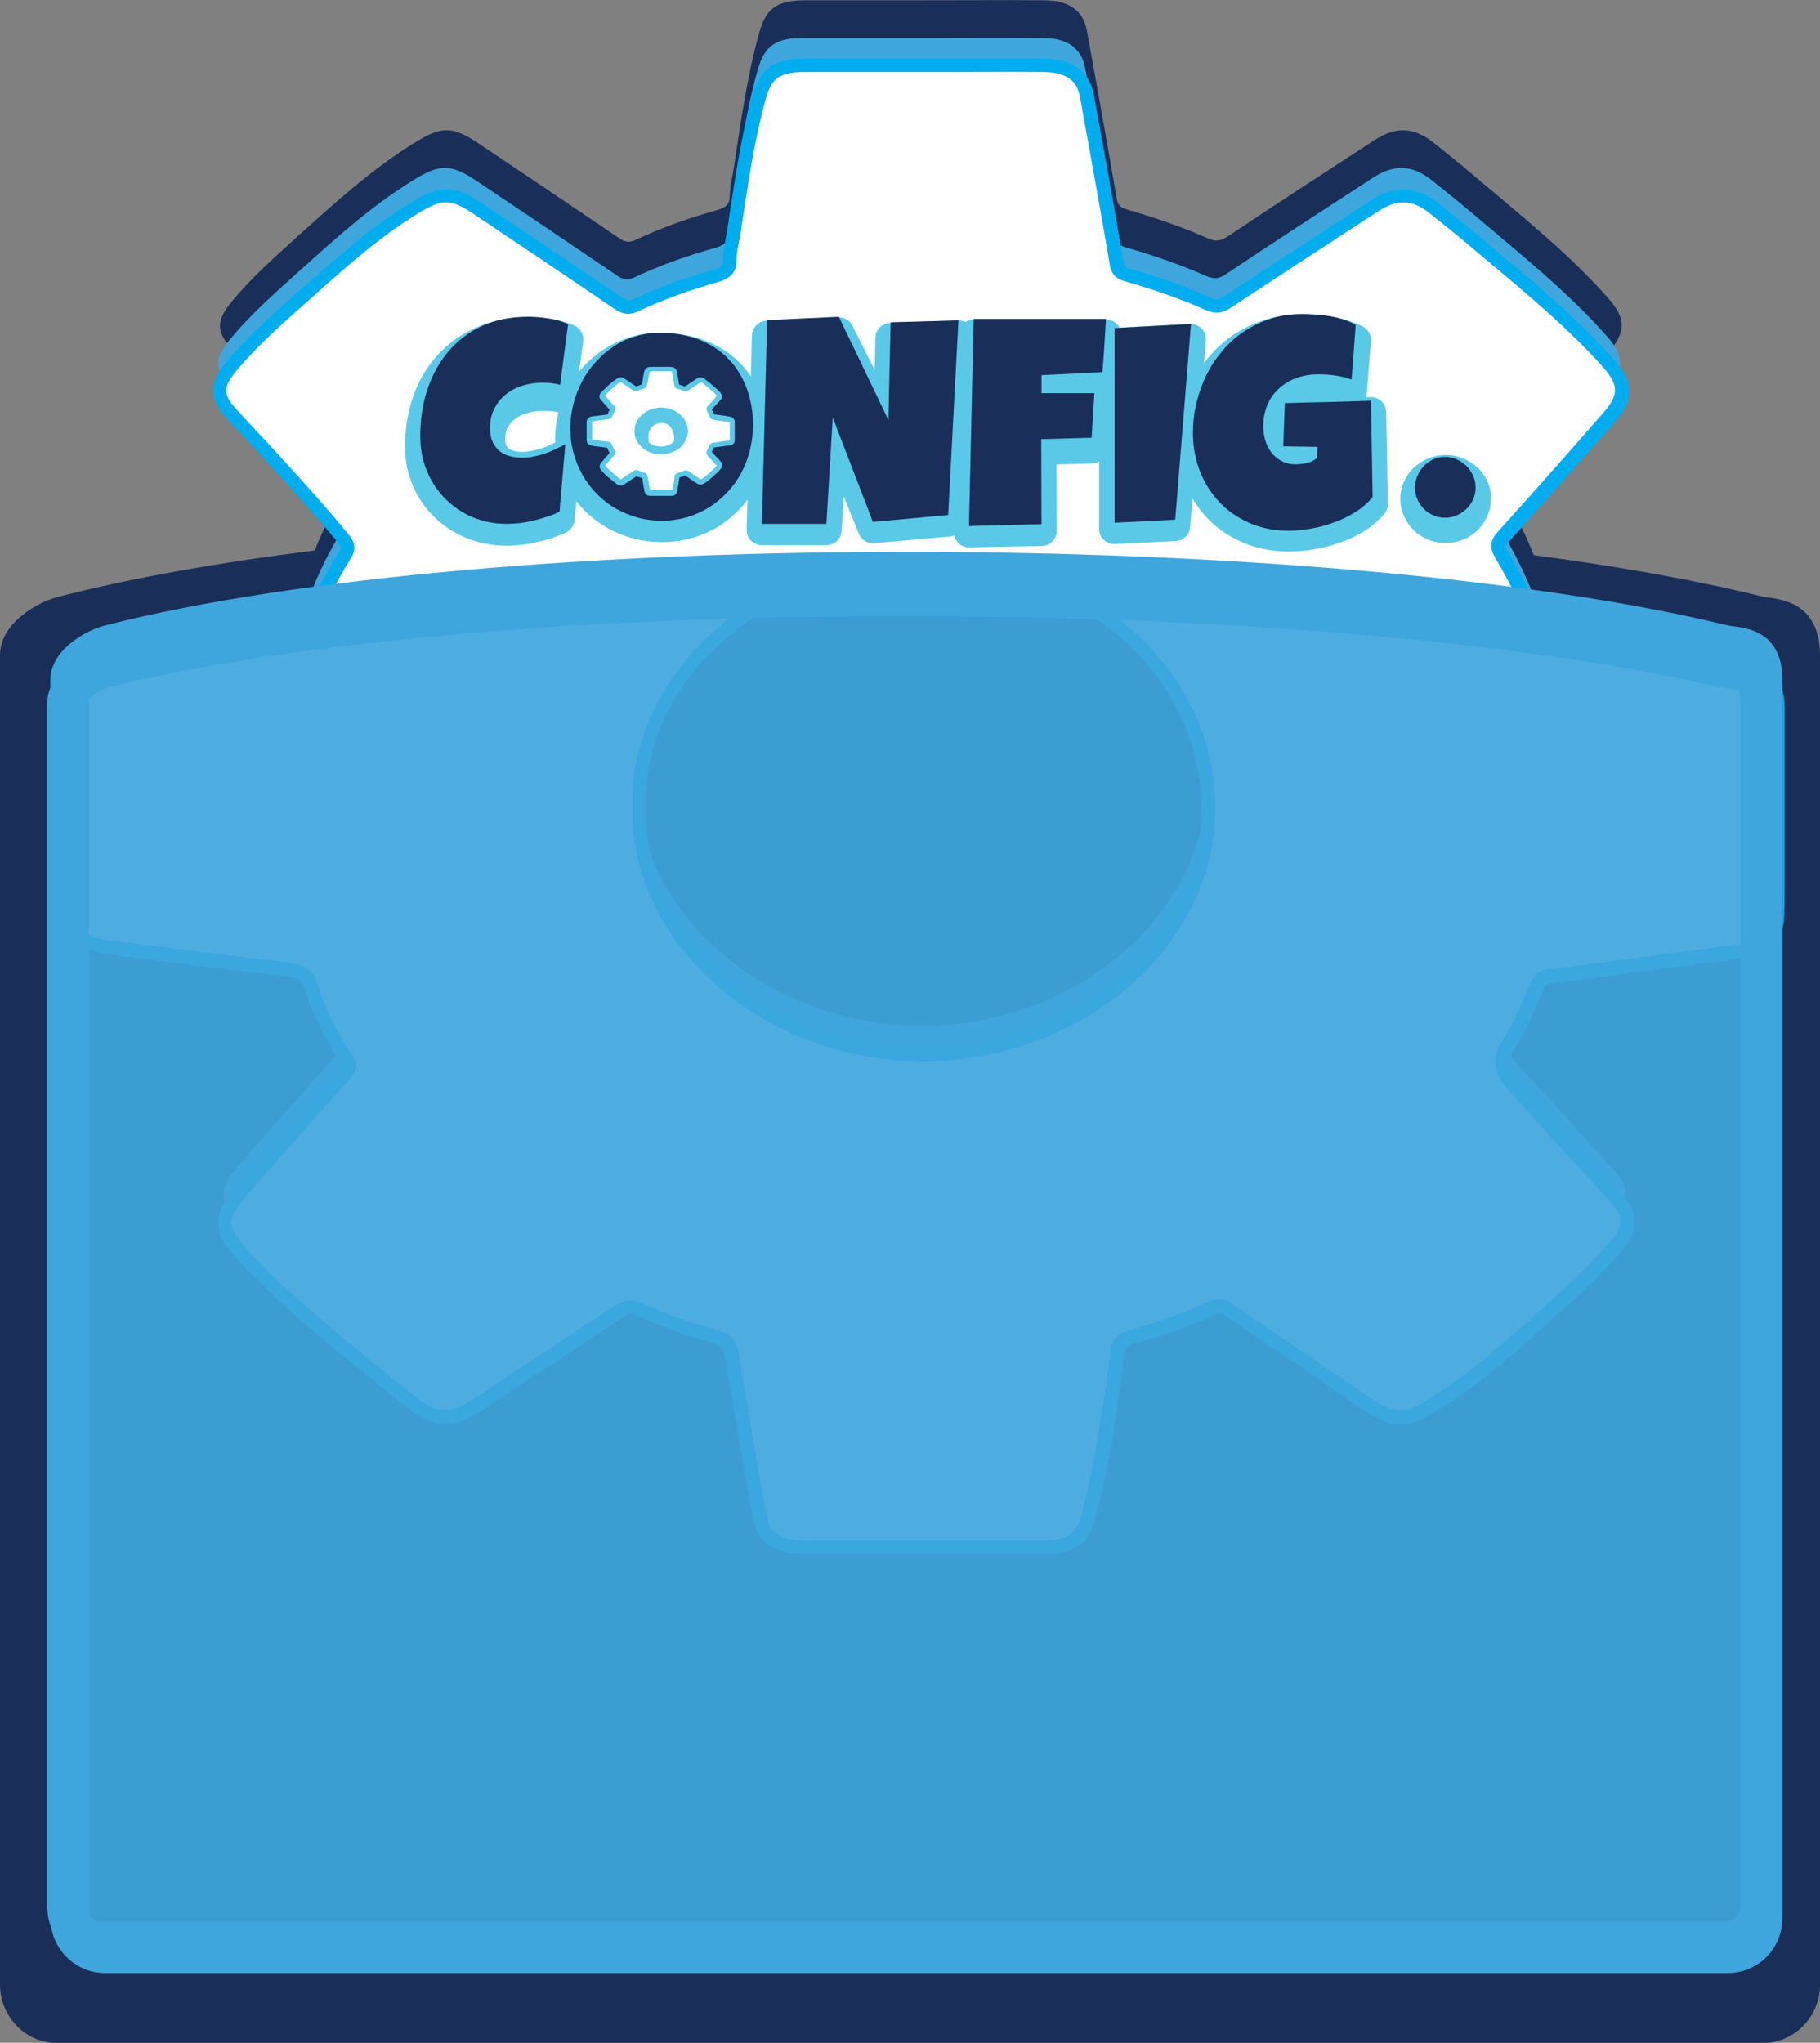 <?xml version="1.0" encoding="utf-8"?>
<!-- Generator: Adobe Illustrator 21.0.0, SVG Export Plug-In . SVG Version: 6.00 Build 0)  -->
<svg version="1.1" id="Layer_1" xmlns="http://www.w3.org/2000/svg" xmlns:xlink="http://www.w3.org/1999/xlink" x="0px" y="0px"
	 viewBox="0 0 657.4 737.8" style="enable-background:new 0 0 657.4 737.8;" xml:space="preserve">
<rect x="0" y="0" width="657.4" height="737.8" fill="#808080" stroke="none"/>
<style type="text/css">
	.st0{fill:#192E58;}
	.st1{fill:#3FA6DD;}
	.st2{fill:#FFFFFF;}
	.st3{fill:#00ADEE;}
	.st4{opacity:0.92;}
	.st5{fill:#5AC9E8;stroke:#5AC9E8;stroke-width:11;stroke-linecap:round;stroke-linejoin:round;stroke-miterlimit:10;}
	.st6{fill:#5AC9E8;}
</style>
<path class="st0" d="M657.4,243l0-6.3c0-21.2-17.4-20.3-20.7-21.2c-23.8-5.9-51.8-10.9-82.7-15c-3.2-8.3-7.4-16.2-11.9-24
	c-1.4-2.3-1.5-3.8,0.5-6c13-14.4,25.8-28.9,38.5-43.4c6.3-7.2,6.2-12.2-0.2-19.4c-14.3-16.2-31.6-29.9-48.3-44.1
	c-4.8-4.1-9.7-8-14.7-12c-7.2-5.8-13.9-6-21.7-0.8c-17.7,11.5-35.4,23-52.9,34.7c-2.5,1.6-4.2,1.8-7,0.6
	c-9.4-4.2-19.2-7.5-29.2-10.4c-2.3-0.7-3.3-1.5-3.7-3.8c-3.5-20.3-7.1-40.6-10.8-60.8c-1.4-7.4-6.5-11-15.6-11
	c-14.7-0.1-29.3,0-44,0c-14,0-28.1,0-42.1,0c-10,0-14.1,2.8-16.5,11.2c-4.6,16.2-6.8,32.7-9.3,49.1c-0.5,3.5-1.5,7-1.5,10.4
	c0.1,3.5-2.1,4.4-5.3,5.3c-9.9,2.8-19.5,6.2-28.6,10.5c-2.5,1.2-4,0.8-6.1-0.6c-16.8-11.4-33.7-22.8-50.6-34.1
	c-9.4-6.3-13.3-6.5-23-0.5c-16.1,9.9-29.6,22.4-43.3,34.7c-8,7.2-16,14.4-22.8,22.6c-6,7.2-6,11.2,0.5,18.1
	c13.6,14.6,27.2,29.2,39.9,44.5c1.6,2,1.9,3.4,0.5,5.7c-4.4,7-8.2,14.3-11.1,21.8c-34.9,4.4-66.5,10-92.8,16.8
	C13.7,217.4,0,225,0,236.7l0,480c0,11.7,9.3,21.2,20.7,21.2h616c11.4,0,20.7-9.5,20.7-21.1l0-245L657.4,243
	C657.4,243,657.4,243,657.4,243z M335.4,178.4c15.5,0.3,30.2,3.6,43.4,9.2c-29.7-0.7-59.7-0.9-89.5-0.4
	C303.3,181.3,319.1,178.1,335.4,178.4z"/>
<g>
	<g>
		<path class="st1" d="M641.2,301.4c0-18.7,0-37.4,0-56.1c0-9.7-3.5-13.4-14.6-14.9c-22.1-3-44.3-5.9-66.4-8.8
			c-2.7-0.3-4.4-1.2-5.3-3.6c-3.3-9.7-8.1-18.9-13.4-27.9c-1.4-2.3-1.5-3.8,0.5-6c13-14.4,25.8-28.9,38.5-43.4
			c6.3-7.2,6.2-12.2-0.2-19.4c-14.3-16.2-31.6-29.9-48.3-44.1c-4.8-4.1-9.7-8-14.7-12c-7.2-5.8-13.9-6-21.7-0.8
			c-17.7,11.5-35.4,23-52.9,34.7c-2.5,1.6-4.2,1.8-7,0.6c-9.4-4.2-19.2-7.5-29.2-10.4c-2.3-0.7-3.3-1.5-3.7-3.8
			c-3.5-20.3-7.1-40.6-10.8-60.8c-1.4-7.4-6.5-11-15.6-11c-14.7-0.1-29.3,0-44,0c-14,0-28.1,0-42.1,0c-10,0-14.1,2.8-16.5,11.2
			c-4.6,16.2-6.8,32.7-9.3,49.1c-0.5,3.5-1.5,7-1.5,10.4c0.1,3.5-2.1,4.4-5.3,5.3c-9.9,2.8-19.5,6.2-28.6,10.5
			c-2.5,1.2-4,0.8-6.1-0.6c-16.8-11.4-33.7-22.8-50.6-34.1c-9.4-6.3-13.3-6.5-23-0.5c-16.1,9.9-29.6,22.4-43.3,34.7
			c-8,7.2-16,14.4-22.8,22.6c-6,7.2-6,11.2,0.5,18.1c13.6,14.6,27.2,29.2,39.9,44.5c1.6,2,1.9,3.4,0.5,5.7
			c-5.2,8.3-9.6,16.9-12.7,26c-0.9,2.6-2.5,3.3-5.6,3.7c-23.1,2.8-46.2,5.9-69.2,9c-6.6,0.9-11.9,6.1-12,12.3
			c-0.1,26.1-0.2,52.3,0,78.4c0,6.5,5.5,11.2,13.1,12.2c21.9,2.8,43.7,5.6,65.6,8.2c4.5,0.5,7,1.7,8.3,5.8
			c2.9,9.4,7.6,18.2,12.9,26.7c1.3,2,1.1,3.5-0.6,5.4C111.7,392,99.3,405.9,87,419.9c-8.4,9.6-8.5,13.8,0.2,23.3
			c13.4,14.6,28.9,27.3,44.5,40c5.6,4.5,11.2,9,16.8,13.5c8,6.4,14.3,6.6,22.8,1c17.4-11.5,34.7-22.9,52-34.4
			c2.4-1.6,4.1-1.9,6.9-0.6c8.8,4,18,7.3,27.5,9.9c3.8,1,5.3,2.6,5.9,6.1c3.2,20.1,6.8,40.1,10.4,60.1c1,5.4,5.7,9.1,12.1,9.7
			c2,0.2,4,0.3,6.1,0.3c27.6,0,55.3,0,82.9,0c11.4,0,15.3-2.8,17.7-12.4c4.9-19.3,7.6-38.9,10.2-58.4c0.3-2.6,1.2-4.1,4.3-5
			c10.2-2.7,20.1-6.4,29.6-10.7c2.4-1.1,4-0.9,6.2,0.6c16.5,11.4,33.1,22.5,49.7,33.8c9.5,6.5,14.3,6.8,24.2,0.6
			c16.8-10.5,30.8-23.6,45.1-36.5c7.5-6.7,14.7-13.6,21.2-21.1c4.9-5.7,5.2-11,0.1-16.6c-12.2-13.5-24.5-27-36.8-40.5
			c-5.2-5.7-6.2-10.2-1.8-16.6c4.3-6.3,6.8-13.5,9.9-20.4c0.8-1.8,1.7-2.8,4.1-3.1c17.9-2.3,35.7-4.7,53.5-7.1
			c5.7-0.8,11.4-1.4,17-2.3c6.9-1.1,11.5-5.6,11.8-11.8C641.4,314.7,641.2,308,641.2,301.4z M331.2,370.5
			c-54.3-0.8-102.1-40.9-100.9-89.5c-1.2-49,48.3-90.3,104.5-89.1c55.7,1.2,100.8,40.4,101.1,89.4
			C436.2,330.4,388,371.3,331.2,370.5z"/>
	</g>
</g>
<g>
	<g>
		<path class="st2" d="M641.8,311.6c0-18.7,0-37.4,0-56.1c0-9.7-3.5-13.4-14.6-14.9c-22.1-3-44.3-5.9-66.4-8.8
			c-2.7-0.3-4.4-1.2-5.3-3.6c-3.3-9.7-8.1-18.9-13.4-27.9c-1.4-2.3-1.5-3.8,0.5-6c13-14.4,25.8-28.9,38.5-43.4
			c6.3-7.2,6.2-12.2-0.2-19.4c-14.3-16.2-31.6-29.9-48.3-44.1c-4.8-4.1-9.7-8-14.7-12c-7.2-5.8-13.9-6-21.7-0.8
			c-17.7,11.5-35.4,23-52.9,34.7c-2.5,1.6-4.2,1.8-7,0.6c-9.4-4.2-19.2-7.5-29.2-10.4c-2.3-0.7-3.3-1.5-3.7-3.8
			c-3.5-20.3-7.1-40.6-10.8-60.8c-1.4-7.4-6.5-11-15.6-11c-14.7-0.1-29.3,0-44,0c-14,0-28.1,0-42.1,0c-10,0-14.1,2.8-16.5,11.2
			c-4.6,16.2-6.8,32.7-9.3,49.1c-0.5,3.5-1.5,7-1.5,10.4c0.1,3.5-2.1,4.4-5.3,5.3c-9.9,2.8-19.5,6.2-28.6,10.5
			c-2.5,1.2-4,0.8-6.1-0.6c-16.8-11.4-33.7-22.8-50.6-34.1c-9.4-6.3-13.3-6.5-23-0.5c-16.1,9.9-29.6,22.4-43.3,34.7
			c-8,7.2-16,14.4-22.8,22.6c-6,7.2-6,11.2,0.5,18.1c13.6,14.6,27.2,29.2,39.9,44.5c1.6,2,1.9,3.4,0.5,5.7
			c-5.2,8.3-9.6,16.9-12.7,26c-0.9,2.6-2.5,3.3-5.6,3.7c-23.1,2.8-46.2,5.9-69.2,9c-6.6,0.9-11.9,6.1-12,12.3
			c-0.1,26.1-0.2,52.3,0,78.4c0,6.5,5.5,11.2,13.1,12.2c21.9,2.8,43.7,5.6,65.6,8.2c4.5,0.5,7,1.7,8.3,5.8
			c2.9,9.4,7.6,18.2,12.9,26.7c1.3,2,1.1,3.5-0.6,5.4c-12.5,13.9-24.8,27.8-37.1,41.8c-8.4,9.6-8.5,13.8,0.2,23.3
			c13.4,14.6,28.9,27.3,44.5,40c5.6,4.5,11.2,9,16.8,13.5c8,6.4,14.3,6.6,22.8,1c17.4-11.5,34.7-22.9,52-34.4
			c2.4-1.6,4.1-1.9,6.9-0.6c8.8,4,18,7.3,27.5,9.9c3.8,1,5.3,2.6,5.9,6.1c3.2,20.1,6.8,40.1,10.4,60.1c1,5.4,5.7,9.1,12.1,9.7
			c2,0.2,4,0.3,6.1,0.3c27.6,0,55.3,0,82.9,0c11.4,0,15.3-2.8,17.7-12.4c4.9-19.3,7.6-38.9,10.2-58.4c0.3-2.6,1.2-4.1,4.3-5
			c10.2-2.7,20.1-6.4,29.6-10.7c2.4-1.1,4-0.9,6.2,0.6c16.5,11.4,33.1,22.5,49.7,33.8c9.5,6.5,14.3,6.8,24.2,0.6
			c16.8-10.5,30.8-23.6,45.1-36.5c7.5-6.7,14.7-13.6,21.2-21.1c4.9-5.7,5.2-11,0.1-16.6c-12.2-13.5-24.5-27-36.8-40.5
			c-5.2-5.7-6.2-10.2-1.8-16.6c4.3-6.3,6.8-13.5,9.9-20.4c0.8-1.8,1.7-2.8,4.1-3.1c17.9-2.3,35.7-4.7,53.5-7.1
			c5.7-0.8,11.4-1.4,17-2.3c6.9-1.1,11.5-5.6,11.8-11.8C641.9,324.9,641.8,318.2,641.8,311.6z M331.8,380.7
			c-54.3-0.8-102.1-40.9-100.9-89.5c-1.2-49,48.3-90.3,104.5-89.1c55.7,1.2,100.8,40.4,101.1,89.4
			C436.8,340.6,388.6,381.5,331.8,380.7z"/>
		<path class="st3" d="M340.4,561.4c-15.9,0-31.8,0-47.7,0c-2.6,0-4.5-0.1-6.3-0.3c-7.5-0.8-13.1-5.4-14.3-11.8
			c-3.3-18.5-7-39.4-10.4-60.1c-0.4-2.3-1-3.2-4.1-4.1c-9.7-2.6-19-6-27.8-10c-2-0.9-2.8-0.7-4.5,0.4c-13.6,9.1-27.6,18.3-41,27.1
			l-11,7.3c-9.4,6.2-16.9,5.9-25.7-1.1c-4.6-3.7-10.7-8.5-16.9-13.5c-17.4-14.2-31.8-26.2-44.7-40.3c-9.5-10.4-9.6-16.1-0.3-26.7
			c11.8-13.4,24.4-27.7,37.1-41.8c1.1-1.2,1-1.4,0.3-2.4c-6.4-10.1-10.6-18.7-13.2-27.3c-0.9-2.8-2.1-3.6-6.2-4.1
			c-19.2-2.2-38.7-4.7-57.5-7.1l-8.1-1c-9.1-1.2-15.3-7.1-15.3-14.7c-0.2-25-0.2-50.7,0-78.5c0-7.3,6.1-13.7,14.1-14.8
			c22.2-3,45.8-6.1,69.3-9c2.8-0.3,3.1-0.8,3.5-2c2.9-8.5,7.1-17.2,12.9-26.5c0.8-1.3,0.8-1.5-0.2-2.8
			c-12.9-15.5-26.6-30.2-39.8-44.4c-7.3-7.8-7.5-13.2-0.6-21.4c6.9-8.3,14.9-15.5,23.1-22.8c1.4-1.2,2.8-2.5,4.2-3.7
			C121.4,93.3,134,82,148.7,73c10.4-6.4,15.4-6.3,25.7,0.6c18,12.1,34.6,23.2,50.6,34.1c1.5,1,2.2,1.1,3.6,0.4
			c8.7-4.1,18.2-7.6,29-10.7c3.3-0.9,3.5-1.4,3.5-2.9c0-2.6,0.5-5.2,0.9-7.7c0.2-1.1,0.4-2.1,0.6-3.2c0.3-1.8,0.5-3.6,0.8-5.4
			c2.2-14.5,4.4-29.5,8.5-44c2.7-9.4,7.8-13,18.9-13c10,0,19.9,0,29.9,0l12.3,0c4.4,0,8.7,0,13.1,0c10.1,0,20.6,0,30.9,0
			c10.4,0.1,16.5,4.4,18.1,13.1c4.4,23.8,7.8,43.1,10.8,60.9c0.2,1,0.2,1.3,2,1.8c11.9,3.4,21.2,6.8,29.5,10.6
			c1.9,0.9,2.8,0.8,4.6-0.4c14-9.3,28.3-18.6,42.1-27.6l10.9-7.1c8.8-5.7,16.6-5.4,24.7,1c4.1,3.3,9.4,7.6,14.7,12
			c2.3,1.9,4.6,3.9,6.9,5.8c14.4,12,29.2,24.5,41.7,38.6c7.3,8.2,7.3,14.5,0.2,22.7c-10.5,11.9-24.3,27.7-38.5,43.4
			c-1.1,1.2-1.1,1.5-0.2,3.1c6.3,10.7,10.6,19.7,13.6,28.4c0.4,1.1,0.9,1.7,3.2,2l4.5,0.6c20.3,2.7,41.3,5.4,62,8.2
			c12.2,1.7,16.7,6.4,16.8,17.4c0,16.9,0,33.9,0,50.8l0,5.3c0,1.7,0,3.4,0,5c0,4.9,0,10-0.2,15c-0.3,7.3-5.7,12.9-13.9,14.1
			c-4.1,0.6-8.2,1.2-12.2,1.7c-1.6,0.2-3.2,0.4-4.9,0.6l-12,1.6c-13.6,1.8-27.7,3.7-41.5,5.5c-1.4,0.2-1.6,0.5-2.1,1.6
			c-0.7,1.7-1.4,3.3-2.2,5c-2.2,5.3-4.6,10.8-7.9,15.8c-3.5,5.2-3.1,8.3,1.6,13.6l10.6,11.6c8.7,9.6,17.5,19.2,26.2,28.8
			c5.8,6.4,5.8,13.1-0.1,19.9c-7.2,8.3-15.2,15.8-21.4,21.3l-3.9,3.5c-12.8,11.6-26.1,23.6-41.6,33.2c-10.7,6.6-16.4,6.5-26.9-0.6
			c-6.5-4.4-12.9-8.8-19.4-13.2c-9.9-6.7-20.2-13.7-30.2-20.6c-1.5-1-2.2-1.1-3.8-0.4c-10.4,4.7-20.2,8.2-30,10.8
			c-1.9,0.5-2.2,1.1-2.5,2.9c-2.6,19.9-5.4,39.4-10.3,58.7c-2.7,10.8-7.6,14.2-20.2,14.2C363.9,561.4,352.2,561.4,340.4,561.4z
			 M227.8,469.7c1.2,0,2.6,0.3,4.1,1c8.6,3.9,17.7,7.2,27.1,9.7c4.7,1.3,7,3.6,7.7,8.1c3.3,20.6,7.1,41.6,10.4,60
			c0.7,4.2,4.5,7.1,9.9,7.7c1.6,0.2,3.4,0.2,5.8,0.2c27.6,0,55.3,0,82.9,0c10.9,0,13.3-2.6,15.3-10.5c4.8-19,7.6-38.4,10.2-58.2
			c0.4-2.8,1.4-5.8,6.1-7c9.5-2.6,19.1-6,29.2-10.6c3.2-1.4,5.7-1.2,8.6,0.8c10,6.9,20.3,13.9,30.2,20.6c6.5,4.4,13,8.8,19.4,13.2
			c8.8,6,12.6,6.1,21.5,0.5c15.1-9.4,28.2-21.2,40.9-32.7l3.9-3.5c6.1-5.5,14-12.8,21-20.9c4.2-4.9,4.3-8.8,0.2-13.3
			c-8.7-9.6-17.4-19.2-26.2-28.8l-10.6-11.6c-6.3-6.9-6.9-12.6-2.1-19.7c3.1-4.6,5.2-9.6,7.5-14.9c0.7-1.7,1.4-3.4,2.2-5.1
			c1.1-2.4,2.5-4.1,6-4.5c13.8-1.8,27.9-3.6,41.5-5.5l12-1.6c1.6-0.2,3.3-0.4,4.9-0.6c4-0.5,8.1-1,12.1-1.7c5.8-0.9,9.5-4.4,9.7-9.4
			c0.2-4.9,0.2-9.9,0.2-14.8c0-1.7,0-3.4,0-5.1l0-5.3c0-16.9,0-33.9,0-50.8c0-8.5-2.7-11.1-12.4-12.5c-20.6-2.8-41.6-5.6-62-8.2
			l-4.5-0.6c-2.7-0.4-5.9-1.3-7.3-5.3c-2.9-8.4-7.1-17.1-13.2-27.5c-1.4-2.4-2.4-5.4,0.8-9c14.2-15.7,28-31.4,38.5-43.4
			c5.4-6.2,5.4-9.8-0.1-16.1c-12.3-13.8-27-26.1-41.2-38c-2.3-1.9-4.6-3.9-6.9-5.8c-5.2-4.4-10.6-8.7-14.6-11.9
			c-6.4-5.1-11.8-5.3-18.8-0.7l-10.9,7.1c-13.8,9-28.1,18.3-42.1,27.6c-3.2,2.1-5.9,2.4-9.4,0.8c-8.1-3.7-17.3-6.9-28.9-10.3
			c-2.5-0.7-4.8-1.9-5.5-5.8c-3-17.7-6.5-37-10.8-60.8c-0.8-4.1-2.9-8.9-13.2-9c-10.3-0.1-20.8,0-30.9,0c-4.4,0-8.7,0-13.1,0
			l-12.3,0c-9.9,0-19.9,0-29.8,0c-8.9,0-12.1,2.1-14.1,9.4c-4,14.2-6.2,29.1-8.4,43.4c-0.3,1.8-0.5,3.6-0.8,5.4
			c-0.2,1.1-0.4,2.3-0.6,3.4c-0.5,2.3-0.9,4.5-0.9,6.6c0.1,5.7-4.4,7-7.1,7.8c-10.5,3-19.8,6.4-28.3,10.4c-3.8,1.8-6.4,0.7-8.6-0.8
			c-16-10.9-32.5-22-50.6-34.1c-8.6-5.8-11.5-5.8-20.3-0.5c-14.3,8.8-26.7,19.9-38.7,30.7c-1.4,1.2-2.8,2.5-4.2,3.7
			c-8.1,7.2-15.9,14.3-22.6,22.3c-5.3,6.3-5.2,8.8,0.4,14.8c13.3,14.3,27.1,29,40,44.6c2.4,2.9,2.6,5.5,0.7,8.6
			c-5.6,9-9.7,17.3-12.4,25.5c-1.5,4.3-4.7,5-7.6,5.4c-23.5,2.9-47.1,6-69.2,9c-5.5,0.7-9.8,5.1-9.8,9.8c-0.2,27.8-0.1,53.4,0,78.4
			c0,5.1,4.3,8.9,10.9,9.7l8.1,1c18.8,2.4,38.3,4.9,57.5,7.1c5,0.6,8.7,2.1,10.4,7.6c2.5,8.1,6.5,16.5,12.7,26.1
			c1.9,3,1.6,5.6-0.9,8.4c-12.7,14.1-25.3,28.4-37.1,41.8c-7.6,8.7-7.6,11.5,0.2,20c12.7,13.8,26.9,25.7,44.2,39.8
			c6.1,5,12.2,9.8,16.8,13.5c7.2,5.7,12.2,5.9,19.9,0.9l11-7.3c13.5-8.9,27.4-18,41-27.1C224.2,470.4,225.9,469.7,227.8,469.7z
			 M333.4,383.3c-0.6,0-1.1,0-1.7,0c-30.3-0.4-59.2-12.6-79.2-33.5c-16-16.7-24.6-37.5-24.1-58.5c-0.5-21.5,8.5-42.6,25.4-59.5
			c20.7-20.8,51.2-32.8,81.7-32.1c27.6,0.6,53.5,10.3,72.9,27.4c19.6,17.2,30.5,40.2,30.6,64.5c0.1,21.8-9.2,43.1-26.1,60
			C392.5,371.7,363.6,383.3,333.4,383.3z M331.8,378.2c29.4,0.4,57.7-10.6,77.5-30.3c16-15.9,24.8-35.9,24.6-56.4
			c-0.3-47.6-43.6-85.8-98.6-86.9c-29.1-0.6-58.3,10.8-78.1,30.6c-15.9,15.9-24.4,35.8-23.9,55.9l0,0.1l0,0.1
			c-0.5,19.8,7.6,39.3,22.7,55C275.3,366.2,302.9,377.8,331.8,378.2z"/>
	</g>
</g>
<g class="st4">
	<path class="st1" d="M617,704.6H49.4c-10.5,0-19.1-8.5-19.1-19.1l0-433c0-10.5,8.5-19.1,19.1-19.1c0,0,143.1-25.1,281.5-24.9
		c90.4,0.2,286.1,24.9,286.1,24.9c10.5,0,19.1,8.5,19.1,19.1l0,433C636,696,627.5,704.6,617,704.6z"/>
</g>
<path class="st1" d="M624.2,225.9c-71.9-17.5-184.5-26.6-296.7-26.6c-109.9,0-219.3,8.7-289.6,26.6c-6.8,1.7-19.7,8.8-19.7,19.7
	l0,2.8c-0.7,1.6-1.1,3.4-1.1,5.2l0,435.4c0,2.5,0.5,4.9,1.4,7.1c1.6,9.3,9.6,16.5,19.4,16.5h586.2c10.9,0,19.7-8.8,19.7-19.7
	l0-447.3C643.9,225.9,627.4,226.7,624.2,225.9z M32.2,692.1l0-439.7c1.9-1.8,5.5-3.8,8-4.4c65.3-16.2,169.6-25.5,286.2-25.5h0
	c116.4,0,226.1,9.5,293.4,25.5c1.2,0.3,2.3,0.4,3.3,0.5c1.4,0.2,3.8,0.4,4.8,1.1c0.4,0.3,0.8,1.7,0.8,3.9l0,435.4
	c0,2.9-2.6,5.2-5.7,5.2H36.8c-2.2,0-3.5-1-4.2-1.7C32.5,692.4,32.4,692.3,32.2,692.1z"/>
<g>
	<path class="st5" d="M205.2,122.6l-2.9,20.9c-1-0.3-2-0.4-3-0.5c-1-0.1-2-0.1-3-0.1c-2.6,0-5,0.3-7.3,1c-2.3,0.6-4.4,1.6-6.1,2.9
		c-1.8,1.3-3.2,3-4.3,4.9c-1.1,2-1.6,4.3-1.6,7c0,1.7,0.3,3.2,0.9,4.5c0.6,1.3,1.4,2.3,2.4,3.1c1,0.8,2.3,1.4,3.7,1.8
		c1.4,0.4,3,0.6,4.7,0.6c1.3,0,2.6-0.1,4-0.4c1.4-0.3,2.8-0.6,4.1-1c1.3-0.4,2.7-0.9,3.9-1.5c1.3-0.6,2.5-1.1,3.5-1.7l-2.1,23.2
		c-1.3,0.7-2.8,1.2-4.4,1.8c-1.6,0.5-3.2,1-4.9,1.3c-1.7,0.4-3.3,0.7-5,0.9c-1.7,0.2-3.3,0.3-4.8,0.3c-4.4,0-8.5-0.8-12.3-2.3
		c-3.8-1.5-7.1-3.7-9.9-6.4c-2.8-2.7-5-5.9-6.6-9.6c-1.6-3.7-2.4-7.6-2.4-11.9c0-5.6,0.8-11,2.5-16s4.2-9.4,7.5-13.1
		c3.3-3.8,7.4-6.7,12.2-8.9c4.9-2.2,10.5-3.3,16.8-3.3c2.4,0,4.8,0.2,7.3,0.5C200.8,121,203.1,121.6,205.2,122.6z"/>
	<path class="st5" d="M272,157.3c0,3-0.4,5.9-1.1,8.7c-0.7,2.8-1.8,5.4-3.1,7.8c-1.4,2.4-3,4.7-5,6.7c-2,2-4.2,3.8-6.6,5.2
		c-2.4,1.5-5.1,2.6-8,3.4c-2.9,0.8-5.9,1.2-9.1,1.2c-3.1,0-6.1-0.4-8.9-1.1c-2.8-0.8-5.5-1.8-7.9-3.2c-2.5-1.4-4.7-3-6.7-4.9
		c-2-1.9-3.7-4.1-5.1-6.4c-1.4-2.4-2.5-4.9-3.3-7.6c-0.8-2.7-1.2-5.5-1.2-8.5c0-2.9,0.4-5.7,1.1-8.4c0.7-2.8,1.8-5.4,3.1-7.8
		c1.4-2.4,3-4.7,5-6.7c1.9-2,4.1-3.8,6.5-5.3c2.4-1.5,5-2.6,7.8-3.5c2.8-0.8,5.8-1.2,8.9-1.2c5,0,9.6,0.7,13.7,2.2
		c4.1,1.5,7.7,3.6,10.6,6.4c2.9,2.8,5.2,6.1,6.8,10S272,152.4,272,157.3z M249,158.5c0-1.4-0.2-2.8-0.6-4.1
		c-0.4-1.3-1.1-2.5-1.9-3.6c-0.8-1-1.9-1.9-3.1-2.5s-2.6-1-4.2-1c-1.6,0-3.1,0.3-4.4,0.8c-1.3,0.6-2.4,1.3-3.3,2.3
		c-0.9,1-1.6,2.1-2.1,3.4c-0.5,1.3-0.7,2.7-0.7,4.1c0,1.4,0.2,2.8,0.6,4.2c0.4,1.4,1,2.6,1.9,3.8c0.8,1.1,1.9,2,3.1,2.7
		c1.2,0.7,2.7,1,4.3,1c1.6,0,3.1-0.3,4.4-0.9c1.3-0.6,2.4-1.4,3.3-2.5s1.6-2.2,2.1-3.6C248.7,161.4,249,160,249,158.5z"/>
	<path class="st5" d="M346.2,121.2l-3.7,67.1l-27.2,2.4l-14.5-35.9l-2.3,36.6h-23.3l1.9-70.1l25.9-1.2l17.9,35.6l0.8-33.6
		L346.2,121.2z"/>
	<path class="st5" d="M399.5,120.9c-0.2,3.1-0.4,6.2-0.6,9.2c-0.2,3-0.4,6.1-0.7,9.2l-22,1.1v6.2h19.1l-1,15.3l-18.2,0.5l0.1,29.3
		l-26.2,0.5l1.7-71.3H399.5z"/>
	<path class="st5" d="M430.1,122.5l-5.7,67.4l-21.9,1.1v-67.1L430.1,122.5z"/>
	<path class="st5" d="M495.8,182.1c-1.6,1.9-3.6,3.6-6,5.1c-2.4,1.5-4.9,2.7-7.7,3.6c-2.7,1-5.5,1.7-8.4,2.2s-5.6,0.7-8.2,0.7
		c-5,0-9.6-0.9-13.9-2.6c-4.2-1.7-7.9-4.1-10.9-7.1s-5.5-6.6-7.2-10.7c-1.7-4.1-2.6-8.5-2.6-13.2c0-3.6,0.4-7.1,1.3-10.6
		c0.9-3.4,2.1-6.7,3.7-9.7c1.6-3,3.6-5.9,5.9-8.4c2.3-2.6,4.9-4.8,7.9-6.6c2.9-1.8,6.2-3.3,9.6-4.3c3.5-1,7.2-1.5,11.2-1.5
		c1.5,0,3.1,0.1,4.8,0.2c1.7,0.1,3.4,0.3,5.1,0.6c1.7,0.3,3.3,0.7,4.9,1.2c1.6,0.5,3,1.1,4.4,1.8l-1.5,18.9c-1.9-0.7-3.9-1.2-6-1.4
		c-2.1-0.2-4.1-0.4-6-0.4c-2.8,0-5.4,0.4-7.8,1.2c-2.4,0.8-4.5,2-6.3,3.5c-1.8,1.5-3.2,3.4-4.2,5.5c-1,2.2-1.6,4.6-1.6,7.4
		c0,1.7,0.2,3.4,0.7,5s1.2,3,2.2,4.3c1,1.2,2.2,2.2,3.7,3c1.5,0.8,3.2,1.1,5.1,1.1c1.3,0,2.7-0.2,4.1-0.5c1.4-0.3,2.6-0.9,3.6-1.7
		l0.2-3.9l-12.4-0.2l0.6-14.8c5.2-0.2,10.3-0.3,15.5-0.4c5.2-0.1,10.3-0.3,15.6-0.5L495.8,182.1z"/>
</g>
<g>
	<path class="st0" d="M205.2,117.1l-2.9,21.9c-1-0.3-2-0.5-3-0.6c-1-0.1-2-0.2-3-0.2c-2.6,0-5,0.3-7.3,1c-2.3,0.7-4.4,1.7-6.1,3.1
		c-1.8,1.4-3.2,3.1-4.3,5.2c-1.1,2.1-1.6,4.5-1.6,7.3c0,1.8,0.3,3.4,0.9,4.7c0.6,1.3,1.4,2.4,2.4,3.3c1,0.9,2.3,1.5,3.7,1.9
		c1.4,0.4,3,0.6,4.7,0.6c1.3,0,2.6-0.1,4-0.4c1.4-0.3,2.8-0.6,4.1-1.1c1.3-0.4,2.7-1,3.9-1.6c1.3-0.6,2.5-1.2,3.5-1.8l-2.1,24.4
		c-1.3,0.7-2.8,1.3-4.4,1.8c-1.6,0.5-3.2,1-4.9,1.4c-1.7,0.4-3.3,0.7-5,0.9c-1.7,0.2-3.3,0.3-4.8,0.3c-4.4,0-8.5-0.8-12.3-2.4
		c-3.8-1.6-7.1-3.9-9.9-6.7c-2.8-2.8-5-6.2-6.6-10c-1.6-3.9-2.4-8-2.4-12.5c0-5.9,0.8-11.5,2.5-16.7s4.2-9.8,7.5-13.8
		c3.3-3.9,7.4-7.1,12.2-9.3c4.9-2.3,10.5-3.4,16.8-3.4c2.4,0,4.8,0.2,7.3,0.6C200.8,115.4,203.1,116.1,205.2,117.1z"/>
	<path class="st0" d="M272,153.4c0,3.1-0.4,6.2-1.1,9.1c-0.7,2.9-1.8,5.7-3.1,8.2c-1.4,2.6-3,4.9-5,7c-2,2.1-4.2,4-6.6,5.5
		c-2.4,1.5-5.1,2.7-8,3.6c-2.9,0.8-5.9,1.3-9.1,1.3c-3.1,0-6.1-0.4-8.9-1.2c-2.8-0.8-5.5-1.9-7.9-3.3c-2.5-1.4-4.7-3.2-6.7-5.2
		c-2-2-3.7-4.3-5.1-6.7c-1.4-2.5-2.5-5.1-3.3-8c-0.8-2.8-1.2-5.8-1.2-8.9c0-3,0.4-6,1.1-8.8c0.7-2.9,1.8-5.6,3.1-8.2
		c1.4-2.6,3-4.9,5-7.1c1.9-2.1,4.1-4,6.5-5.6c2.4-1.6,5-2.8,7.8-3.6c2.8-0.9,5.8-1.3,8.9-1.3c5,0,9.6,0.8,13.7,2.3
		c4.1,1.6,7.7,3.8,10.6,6.7c2.9,2.9,5.2,6.4,6.8,10.5S272,148.4,272,153.4z M249,154.8c0-1.5-0.2-2.9-0.6-4.3
		c-0.4-1.4-1.1-2.6-1.9-3.7s-1.9-2-3.1-2.6c-1.2-0.7-2.6-1-4.2-1c-1.6,0-3.1,0.3-4.4,0.9c-1.3,0.6-2.4,1.4-3.3,2.4
		c-0.9,1-1.6,2.2-2.1,3.6c-0.5,1.4-0.7,2.8-0.7,4.3c0,1.5,0.2,2.9,0.6,4.4c0.4,1.5,1,2.8,1.9,3.9c0.8,1.2,1.9,2.1,3.1,2.9
		s2.7,1.1,4.3,1.1c1.6,0,3.1-0.3,4.4-1c1.3-0.6,2.4-1.5,3.3-2.6c0.9-1.1,1.6-2.3,2.1-3.8C248.7,157.8,249,156.3,249,154.8z"/>
	<path class="st0" d="M346.2,115.7l-3.7,70.3l-27.2,2.5l-14.5-37.7l-2.3,38.4h-23.3l1.9-73.6l25.9-1.2l17.9,37.3l0.8-35.3
		L346.2,115.7z"/>
	<path class="st0" d="M399.5,115.2c-0.2,3.3-0.4,6.5-0.6,9.6c-0.2,3.2-0.4,6.4-0.7,9.6l-22,1.1v6.5h19.1l-1,16.1l-18.2,0.5l0.1,30.7
		L350,190l1.7-74.8H399.5z"/>
	<path class="st0" d="M430.2,117l-5.7,70.7l-21.9,1.1v-70.3L430.2,117z"/>
	<path class="st0" d="M495.8,179.5c-1.6,2-3.6,3.8-6,5.3c-2.4,1.5-4.9,2.8-7.7,3.8c-2.7,1-5.5,1.8-8.4,2.3c-2.9,0.5-5.6,0.8-8.2,0.8
		c-5,0-9.6-0.9-13.9-2.7c-4.2-1.8-7.9-4.3-10.9-7.4c-3.1-3.2-5.5-6.9-7.2-11.2c-1.7-4.3-2.6-8.9-2.6-13.9c0-3.8,0.4-7.5,1.3-11.1
		c0.9-3.6,2.1-7,3.7-10.2c1.6-3.2,3.6-6.1,5.9-8.8c2.3-2.7,4.9-5,7.9-6.9c2.9-1.9,6.2-3.4,9.6-4.5c3.5-1.1,7.2-1.6,11.2-1.6
		c1.5,0,3.1,0.1,4.8,0.2c1.7,0.1,3.4,0.3,5.1,0.6c1.7,0.3,3.3,0.7,4.9,1.2c1.6,0.5,3,1.2,4.4,1.9l-1.5,19.8c-1.9-0.7-3.9-1.2-6-1.5
		s-4.1-0.4-6-0.4c-2.8,0-5.4,0.4-7.8,1.3c-2.4,0.8-4.5,2.1-6.3,3.7c-1.8,1.6-3.2,3.5-4.2,5.8c-1,2.3-1.6,4.9-1.6,7.7
		c0,1.8,0.2,3.5,0.7,5.2c0.5,1.7,1.2,3.2,2.2,4.5s2.2,2.3,3.7,3.1c1.5,0.8,3.2,1.2,5.1,1.2c1.3,0,2.7-0.2,4.1-0.5
		c1.4-0.3,2.6-0.9,3.6-1.8l0.2-4l-12.4-0.2l0.6-15.6c5.2-0.2,10.3-0.3,15.5-0.4c5.2-0.1,10.3-0.3,15.6-0.5L495.8,179.5z"/>
</g>
<g>
	<g>
		<path class="st6" d="M258.4,156.9c0-1.2,0-2.4,0-3.6c0-0.6-0.2-0.9-0.9-0.9c-1.4-0.2-2.8-0.4-4.2-0.6c-0.2,0-0.3-0.1-0.3-0.2
			c-0.2-0.6-0.5-1.2-0.8-1.8c-0.1-0.1-0.1-0.2,0-0.4c0.8-0.9,1.6-1.8,2.4-2.8c0.4-0.5,0.4-0.8,0-1.2c-0.9-1-2-1.9-3.1-2.8
			c-0.3-0.3-0.6-0.5-0.9-0.8c-0.5-0.4-0.9-0.4-1.4-0.1c-1.1,0.7-2.2,1.5-3.4,2.2c-0.2,0.1-0.3,0.1-0.4,0c-0.6-0.3-1.2-0.5-1.9-0.7
			c-0.1,0-0.2-0.1-0.2-0.2c-0.2-1.3-0.5-2.6-0.7-3.9c-0.1-0.5-0.4-0.7-1-0.7c-0.9,0-1.9,0-2.8,0c-0.9,0-1.8,0-2.7,0
			c-0.6,0-0.9,0.2-1,0.7c-0.3,1-0.4,2.1-0.6,3.1c0,0.2-0.1,0.4-0.1,0.7c0,0.2-0.1,0.3-0.3,0.3c-0.6,0.2-1.2,0.4-1.8,0.7
			c-0.2,0.1-0.3,0-0.4,0c-1.1-0.7-2.1-1.4-3.2-2.2c-0.6-0.4-0.8-0.4-1.5,0c-1,0.6-1.9,1.4-2.7,2.2c-0.5,0.5-1,0.9-1.4,1.4
			c-0.4,0.5-0.4,0.7,0,1.2c0.9,0.9,1.7,1.9,2.5,2.8c0.1,0.1,0.1,0.2,0,0.4c-0.3,0.5-0.6,1.1-0.8,1.6c-0.1,0.2-0.2,0.2-0.4,0.2
			c-1.5,0.2-2.9,0.4-4.4,0.6c-0.4,0.1-0.8,0.4-0.8,0.8c0,1.7,0,3.3,0,5c0,0.4,0.3,0.7,0.8,0.8c1.4,0.2,2.8,0.4,4.2,0.5
			c0.3,0,0.4,0.1,0.5,0.4c0.2,0.6,0.5,1.2,0.8,1.7c0.1,0.1,0.1,0.2,0,0.3c-0.8,0.9-1.6,1.8-2.4,2.7c-0.5,0.6-0.5,0.9,0,1.5
			c0.8,0.9,1.8,1.7,2.8,2.5c0.4,0.3,0.7,0.6,1.1,0.9c0.5,0.4,0.9,0.4,1.4,0.1c1.1-0.7,2.2-1.5,3.3-2.2c0.1-0.1,0.3-0.1,0.4,0
			c0.6,0.3,1.1,0.5,1.7,0.6c0.2,0.1,0.3,0.2,0.4,0.4c0.2,1.3,0.4,2.5,0.7,3.8c0.1,0.3,0.4,0.6,0.8,0.6c0.1,0,0.3,0,0.4,0
			c1.8,0,3.5,0,5.3,0c0.7,0,1-0.2,1.1-0.8c0.3-1.2,0.5-2.5,0.7-3.7c0-0.2,0.1-0.3,0.3-0.3c0.7-0.2,1.3-0.4,1.9-0.7
			c0.2-0.1,0.3-0.1,0.4,0c1,0.7,2.1,1.4,3.2,2.1c0.6,0.4,0.9,0.4,1.5,0c1.1-0.7,2-1.5,2.9-2.3c0.5-0.4,0.9-0.9,1.3-1.3
			c0.3-0.4,0.3-0.7,0-1.1c-0.8-0.9-1.6-1.7-2.3-2.6c-0.3-0.4-0.4-0.6-0.1-1.1c0.3-0.4,0.4-0.9,0.6-1.3c0.1-0.1,0.1-0.2,0.3-0.2
			c1.1-0.1,2.3-0.3,3.4-0.4c0.4,0,0.7-0.1,1.1-0.1c0.4-0.1,0.7-0.4,0.7-0.7C258.4,157.7,258.4,157.3,258.4,156.9z M238.7,161.3
			c-3.5,0-6.5-2.6-6.4-5.7c-0.1-3.1,3.1-5.7,6.6-5.7c3.5,0.1,6.4,2.6,6.4,5.7C245.3,158.7,242.3,161.3,238.7,161.3z"/>
	</g>
</g>
<g>
	<g>
		<path class="st2" d="M264.6,157.3c0-1.6,0-3.1,0-4.7c0-0.8-0.3-1.1-1.2-1.3c-1.9-0.3-3.7-0.5-5.6-0.7c-0.2,0-0.4-0.1-0.4-0.3
			c-0.3-0.8-0.7-1.6-1.1-2.3c-0.1-0.2-0.1-0.3,0-0.5c1.1-1.2,2.2-2.4,3.2-3.6c0.5-0.6,0.5-1,0-1.6c-1.2-1.4-2.6-2.5-4.1-3.7
			c-0.4-0.3-0.8-0.7-1.2-1c-0.6-0.5-1.2-0.5-1.8-0.1c-1.5,1-3,1.9-4.4,2.9c-0.2,0.1-0.4,0.2-0.6,0.1c-0.8-0.4-1.6-0.6-2.5-0.9
			c-0.2-0.1-0.3-0.1-0.3-0.3c-0.3-1.7-0.6-3.4-0.9-5.1c-0.1-0.6-0.5-0.9-1.3-0.9c-1.2,0-2.5,0-3.7,0c-1.2,0-2.4,0-3.5,0
			c-0.8,0-1.2,0.2-1.4,0.9c-0.4,1.4-0.6,2.7-0.8,4.1c0,0.3-0.1,0.6-0.1,0.9c0,0.3-0.2,0.4-0.4,0.4c-0.8,0.2-1.6,0.5-2.4,0.9
			c-0.2,0.1-0.3,0.1-0.5-0.1c-1.4-1-2.8-1.9-4.2-2.9c-0.8-0.5-1.1-0.5-1.9,0c-1.4,0.8-2.5,1.9-3.6,2.9c-0.7,0.6-1.3,1.2-1.9,1.9
			c-0.5,0.6-0.5,0.9,0,1.5c1.1,1.2,2.3,2.5,3.3,3.7c0.1,0.2,0.2,0.3,0,0.5c-0.4,0.7-0.8,1.4-1.1,2.2c-0.1,0.2-0.2,0.3-0.5,0.3
			c-1.9,0.2-3.9,0.5-5.8,0.8c-0.6,0.1-1,0.5-1,1c0,2.2,0,4.4,0,6.6c0,0.5,0.5,0.9,1.1,1c1.8,0.2,3.7,0.5,5.5,0.7
			c0.4,0,0.6,0.1,0.7,0.5c0.2,0.8,0.6,1.5,1.1,2.2c0.1,0.2,0.1,0.3-0.1,0.5c-1,1.2-2.1,2.3-3.1,3.5c-0.7,0.8-0.7,1.2,0,2
			c1.1,1.2,2.4,2.3,3.7,3.4c0.5,0.4,0.9,0.8,1.4,1.1c0.7,0.5,1.2,0.6,1.9,0.1c1.5-1,2.9-1.9,4.4-2.9c0.2-0.1,0.3-0.2,0.6-0.1
			c0.7,0.3,1.5,0.6,2.3,0.8c0.3,0.1,0.4,0.2,0.5,0.5c0.3,1.7,0.6,3.4,0.9,5c0.1,0.5,0.5,0.8,1,0.8c0.2,0,0.3,0,0.5,0
			c2.3,0,4.6,0,7,0c1,0,1.3-0.2,1.5-1c0.4-1.6,0.6-3.3,0.9-4.9c0-0.2,0.1-0.3,0.4-0.4c0.9-0.2,1.7-0.5,2.5-0.9
			c0.2-0.1,0.3-0.1,0.5,0c1.4,1,2.8,1.9,4.2,2.8c0.8,0.5,1.2,0.6,2,0c1.4-0.9,2.6-2,3.8-3.1c0.6-0.6,1.2-1.1,1.8-1.8
			c0.4-0.5,0.4-0.9,0-1.4c-1-1.1-2.1-2.3-3.1-3.4c-0.4-0.5-0.5-0.9-0.2-1.4c0.4-0.5,0.6-1.1,0.8-1.7c0.1-0.2,0.1-0.2,0.3-0.3
			c1.5-0.2,3-0.4,4.5-0.6c0.5-0.1,1-0.1,1.4-0.2c0.6-0.1,1-0.5,1-1C264.6,158.4,264.6,157.9,264.6,157.3z M238.6,163.1
			c-4.6-0.1-8.6-3.4-8.5-7.5c-0.1-4.1,4.1-7.6,8.8-7.5c4.7,0.1,8.5,3.4,8.5,7.5C247.4,159.8,243.4,163.2,238.6,163.1z"/>
		<path class="st6" d="M242.3,179.1l-7,0c-0.2,0-0.4,0-0.6,0c-1-0.1-1.7-0.7-1.9-1.6c-0.3-1.6-0.6-3.2-0.8-4.8
			c-0.7-0.2-1.4-0.5-2.1-0.7c-1.1,0.7-2.2,1.5-3.3,2.2l-0.9,0.6c-1.1,0.7-2.1,0.7-3.1-0.1c-0.5-0.4-1-0.8-1.4-1.1
			c-1.2-1-2.6-2.1-3.8-3.5c-1.1-1.2-1.1-2.1,0-3.3c0.9-1.1,1.9-2.1,2.8-3.2c-0.4-0.7-0.7-1.3-0.9-1.9c-1.7-0.2-3.2-0.4-4.8-0.6
			l-0.6-0.1c-1.2-0.1-2-1-2-2c0-2.2,0-4.4,0-6.6c0-1,0.8-1.9,1.9-2c1.9-0.2,3.7-0.5,5.6-0.7c0.2-0.5,0.5-1.1,0.8-1.7
			c-1-1.2-2-2.3-3-3.4c-0.9-0.9-0.9-1.9-0.1-2.8c0.6-0.7,1.3-1.4,2-2l0.3-0.3c1-0.9,2.1-1.9,3.4-2.7c1.1-0.7,1.9-0.7,3,0.1
			c1.3,0.9,2.7,1.8,4,2.7c0.6-0.3,1.3-0.5,2-0.7c0-0.1,0-0.2,0.1-0.3c0-0.1,0-0.2,0-0.2l0.1-0.4c0.2-1.2,0.4-2.5,0.7-3.8
			c0.4-1.5,1.5-1.7,2.3-1.7l2.7,0l0.8,0l1.1,0c0.9,0,1.7,0,2.6,0c1.8,0,2.2,1.2,2.3,1.7c0.3,1.6,0.6,3.2,0.8,4.7
			c0.8,0.2,1.5,0.5,2.1,0.7c1.1-0.7,2.2-1.5,3.3-2.2l0.9-0.6c1-0.7,2.1-0.6,3,0.1c0.4,0.3,0.8,0.7,1.3,1l0.6,0.5
			c1.2,1,2.5,2.1,3.6,3.3c0.9,1,0.9,2,0,2.9c-1,1.1-2,2.2-3,3.3c0.4,0.7,0.7,1.3,0.9,1.8l0.3,0c1.7,0.2,3.4,0.4,5,0.7
			c1.4,0.2,2.1,0.9,2.1,2.2c0,1.4,0,2.8,0,4.2l0,0.5l0,0.4c0,0.4,0,0.9,0,1.3c0,1-0.8,1.8-1.8,1.9c-0.4,0.1-0.7,0.1-1.1,0.1
			l-1.5,0.2c-1,0.1-2.1,0.3-3.1,0.4l-0.1,0.1c-0.2,0.5-0.4,1-0.7,1.5c0,0,0,0,0,0c0,0,0.1,0.1,0.1,0.1l3.1,3.4
			c0.8,0.8,0.8,1.9,0,2.7c-0.6,0.7-1.3,1.4-1.9,1.9l-0.3,0.3c-1.1,1-2.2,2-3.6,2.9c-1.1,0.7-2,0.7-3.1-0.1l-1.6-1.1
			c-0.8-0.5-1.6-1.1-2.3-1.6c-0.7,0.3-1.4,0.6-2.1,0.8c-0.2,1.6-0.4,3.1-0.8,4.7C244.4,178.9,243.3,179.1,242.3,179.1z M234.8,177
			c0,0,0.1,0,0.1,0c0.1,0,0.3,0,0.4,0l7,0c0.3,0,0.4,0,0.5,0c0,0,0-0.1,0.1-0.2c0.4-1.6,0.6-3.2,0.8-4.8c0.1-0.9,0.7-1.2,1.1-1.2
			c0.8-0.2,1.5-0.5,2.3-0.8c0.5-0.2,1-0.2,1.5,0.1c0.8,0.6,1.7,1.2,2.5,1.7l1.6,1.1c0.5,0.3,0.5,0.3,0.9,0c1.2-0.8,2.2-1.7,3.3-2.7
			l0.3-0.3c0.5-0.4,1.1-1,1.7-1.7c0,0,0,0,0,0c0,0,0,0,0,0l-3.1-3.4c-0.8-0.8-0.8-1.7-0.2-2.6c0.2-0.3,0.4-0.7,0.6-1.1l0.2-0.4
			c0.2-0.5,0.6-0.8,1.1-0.8c1.1-0.1,2.3-0.3,3.4-0.5l1.5-0.2c0.3,0,0.7-0.1,1-0.1c0.1,0,0.1,0,0.2-0.1c0-0.4,0-0.8,0-1.2l0-0.4
			l0-0.5c0-1.4,0-2.8,0-4.2c0-0.1,0-0.2,0-0.2c-0.1,0-0.2,0-0.4-0.1c-1.7-0.2-3.4-0.5-5-0.7l-0.5-0.1c-0.8-0.1-1.1-0.6-1.3-1
			c-0.2-0.6-0.6-1.3-1-2.2c-0.5-0.8-0.1-1.4,0.2-1.7c1.1-1.2,2.2-2.4,3.2-3.6c0.1-0.1,0.1-0.1,0.1-0.1c0,0-0.1-0.1-0.1-0.2
			c-1-1.1-2.1-2.1-3.4-3.1l-0.6-0.5c-0.4-0.3-0.8-0.7-1.2-1c-0.3-0.2-0.3-0.2-0.7,0l-0.9,0.6c-1.2,0.8-2.3,1.5-3.5,2.3
			c-0.5,0.3-1,0.4-1.6,0.1c-0.6-0.3-1.4-0.6-2.3-0.8c-0.7-0.2-1-0.7-1-1.1c-0.3-1.7-0.6-3.4-0.9-5.1c0-0.1-0.1-0.1-0.3-0.1
			c-0.9,0-1.7,0-2.6,0l-1.1,0l-0.8,0l-2.7,0c-0.2,0-0.3,0-0.4,0c0,0,0,0.1-0.1,0.2c-0.3,1.1-0.5,2.3-0.7,3.6l-0.1,0.4
			c0,0.1,0,0.2-0.1,0.3c0,0.2-0.1,0.3-0.1,0.4c0,0.5-0.2,1.1-1.2,1.4c-0.8,0.2-1.6,0.5-2.2,0.8c-0.5,0.2-1,0.2-1.5-0.1
			c-1.4-1-2.8-1.9-4.2-2.9c-0.3-0.2-0.4-0.2-0.4-0.2c0,0-0.1,0-0.4,0.2c-1.1,0.7-2.1,1.6-3.1,2.5l-0.3,0.3c-0.7,0.6-1.3,1.2-1.8,1.8
			c0,0-0.1,0.1-0.1,0.1c0,0,0.1,0.1,0.1,0.1c1.1,1.2,2.3,2.5,3.4,3.8c0.4,0.5,0.5,1.1,0.1,1.6c-0.4,0.7-0.8,1.3-1,2
			c-0.2,0.6-0.6,0.9-1.3,1c-1.9,0.2-3.9,0.5-5.8,0.8c-0.1,0-0.1,0.1-0.1,0.1c0,2.2,0,4.3,0,6.5c0,0,0.1,0,0.2,0l0.6,0.1
			c1.6,0.2,3.2,0.4,4.9,0.6c0.3,0,1.2,0.1,1.5,1.2c0.2,0.6,0.5,1.3,1,2c0.4,0.6,0.3,1.2-0.2,1.7c-1,1.2-2.1,2.3-3.1,3.5
			c-0.1,0.2-0.2,0.3-0.2,0.3c0,0.1,0.1,0.2,0.3,0.3c1.1,1.2,2.4,2.3,3.6,3.3c0.5,0.4,0.9,0.8,1.4,1.1c0.3,0.3,0.4,0.3,0.7,0l0.9-0.6
			c1.2-0.8,2.3-1.5,3.5-2.3c0.5-0.3,1-0.4,1.5-0.1c0.7,0.3,1.4,0.6,2.2,0.8c0.7,0.2,1.1,0.6,1.2,1.3
			C234.2,173.7,234.5,175.4,234.8,177C234.8,177,234.8,177,234.8,177z M259.1,168.3L259.1,168.3L259.1,168.3z M220.5,163.8
			C220.5,163.8,220.5,163.8,220.5,163.8C220.5,163.8,220.5,163.8,220.5,163.8z M231.9,139.1C231.9,139.1,231.9,139.1,231.9,139.1
			C231.9,139.1,231.9,139.1,231.9,139.1z M238.8,164.1c-0.1,0-0.1,0-0.2,0c-2.8,0-5.4-1.1-7.2-3c-1.5-1.6-2.3-3.5-2.2-5.5
			c0-2,0.8-4,2.4-5.5c1.9-1.9,4.6-3,7.4-2.9c5.3,0.1,9.4,3.8,9.5,8.5c0,2-0.9,4-2.4,5.6C244.1,163.1,241.5,164.1,238.8,164.1z
			 M238.7,149.1c-2.2,0-4.3,0.9-5.8,2.3c-1.2,1.2-1.8,2.6-1.8,4.1c0,1.5,0.6,2.9,1.7,4.1c1.4,1.5,3.6,2.4,5.8,2.4l0,0
			c2.3,0,4.4-0.8,5.9-2.3c1.2-1.2,1.8-2.7,1.8-4.2c0-3.6-3.3-6.4-7.5-6.5C238.9,149.1,238.8,149.1,238.7,149.1z"/>
	</g>
</g>
<g>
	<g>
		<path class="st6" d="M537.3,173.9C537.3,173.9,537.3,173.9,537.3,173.9c-0.9-1.9-2.1-3.6-3.6-5c-1.5-1.4-3.2-2.5-5.1-3.3
			c-4-1.7-8.8-1.7-12.8,0c-1.9,0.8-3.6,1.9-5.1,3.3c-1.5,1.4-2.7,3.1-3.6,5.1c-0.9,2-1.3,4.1-1.3,6.3c0,2.2,0.5,4.4,1.4,6.3
			c0.9,1.9,2.1,3.6,3.5,5c1.5,1.4,3.2,2.5,5.1,3.3c2,0.8,4.1,1.2,6.4,1.2c2.2,0,4.3-0.4,6.3-1.2c1.9-0.8,3.7-1.9,5.1-3.3
			c1.5-1.4,2.7-3.1,3.5-4.9c0.9-2,1.4-4.1,1.4-6.4C538.7,178,538.2,175.9,537.3,173.9z"/>
	</g>
</g>
<g>
	<g>
		<path class="st0" d="M533,176.1c0,1.5-0.3,2.9-0.9,4.3c-0.6,1.3-1.4,2.5-2.4,3.4s-2.1,1.8-3.5,2.3c-1.3,0.6-2.7,0.9-4.2,0.9
			c-1.5,0-2.9-0.3-4.3-0.9c-1.3-0.6-2.5-1.3-3.4-2.3s-1.8-2.1-2.3-3.4c-0.6-1.3-0.9-2.7-0.9-4.3c0-1.5,0.3-2.9,0.9-4.3
			c0.6-1.3,1.3-2.5,2.3-3.5s2.1-1.8,3.4-2.4c1.3-0.6,2.7-0.9,4.3-0.9c1.5,0,2.9,0.3,4.2,0.9c1.3,0.6,2.5,1.4,3.5,2.4
			s1.8,2.2,2.4,3.5C532.7,173.2,533,174.6,533,176.1z"/>
	</g>
</g>
</svg>
